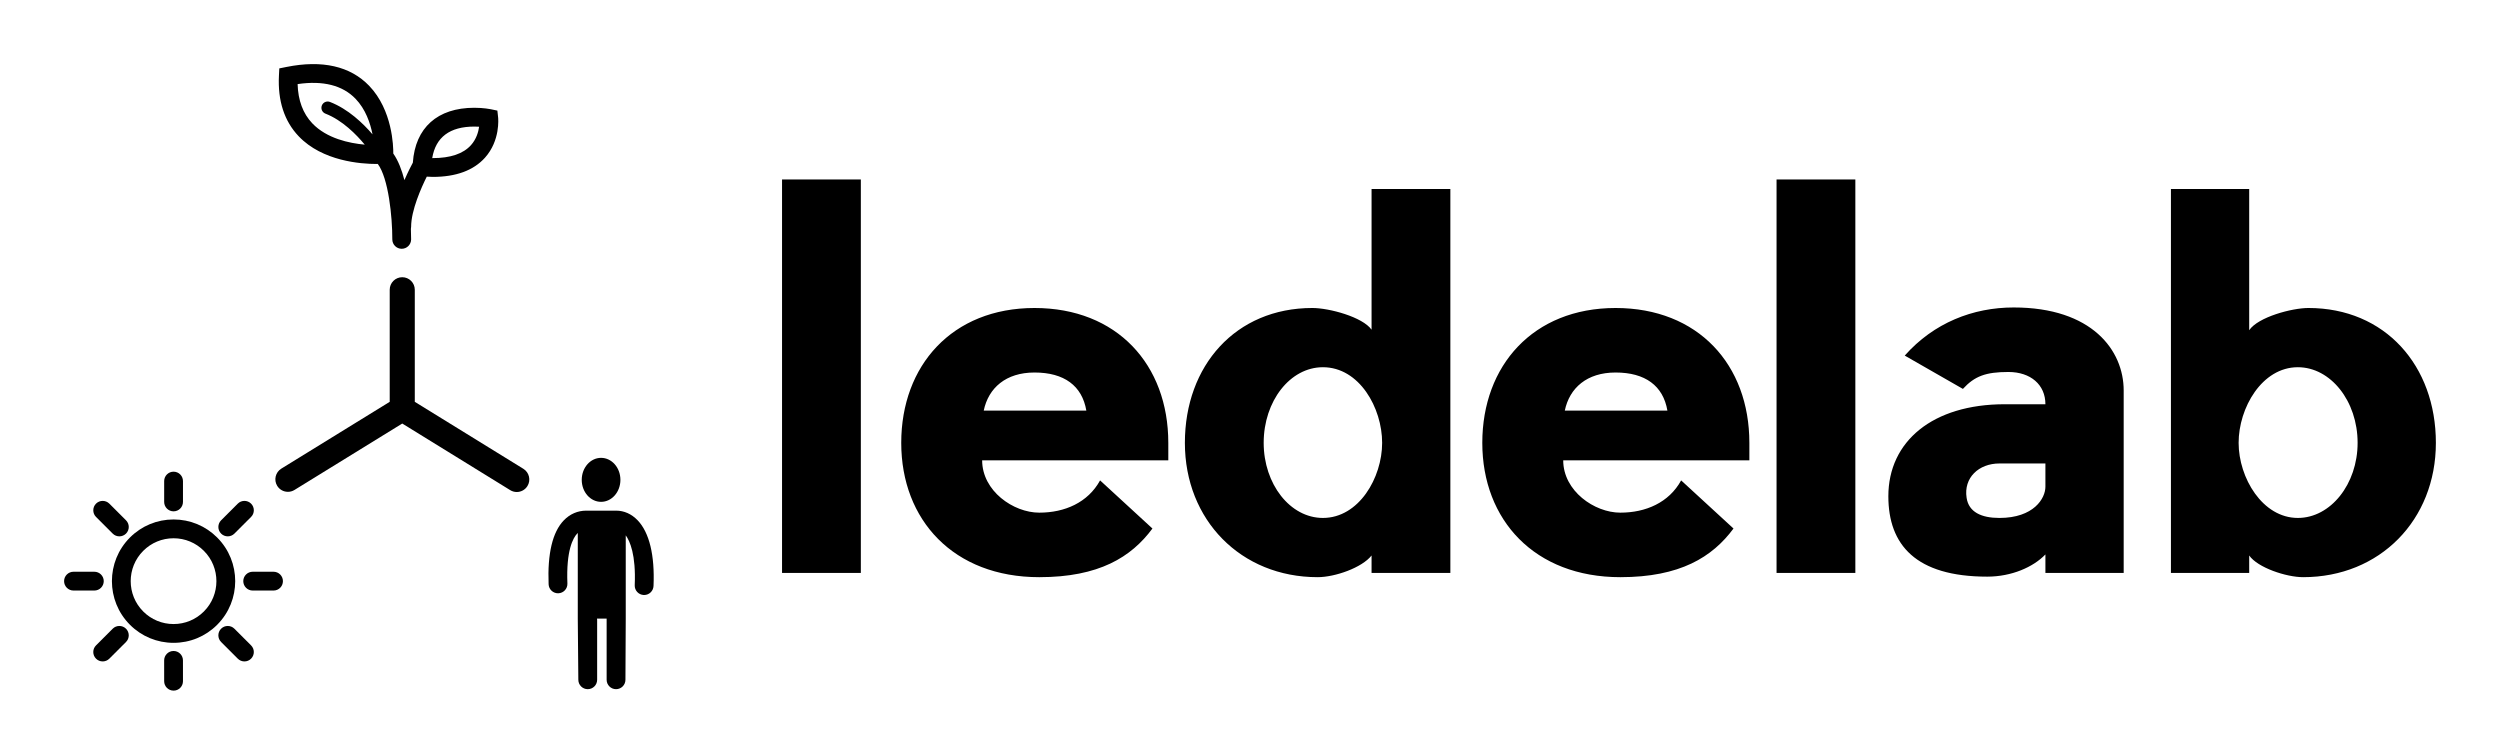 
        <svg xmlns="http://www.w3.org/2000/svg" xmlns:xlink="http://www.w3.org/1999/xlink" version="1.1" width="3162.162" height="954.8" viewBox="0 0 3162.162 954.8">
			
			<g transform="scale(8.108) translate(10, 10)">
				<defs id="SvgjsDefs1597"><linearGradient id="SvgjsLinearGradient1602"><stop id="SvgjsStop1603" stop-color="#51504f" offset="0"/><stop id="SvgjsStop1604" stop-color="#939598" offset="0.5"/><stop id="SvgjsStop1605" stop-color="#51504f" offset="1"/></linearGradient><linearGradient id="SvgjsLinearGradient1606"><stop id="SvgjsStop1607" stop-color="#2d388a" offset="0"/><stop id="SvgjsStop1608" stop-color="#00aeef" offset="1"/></linearGradient></defs><g id="SvgjsG1598" featureKey="nRdZyp-0" transform="matrix(1.086,0,0,1.086,-7.532,-5.444)" fill="#000"><path xmlns="http://www.w3.org/2000/svg" d="M72.907,63.147l-15.596-9.621V37.427c0-0.994-0.808-1.8-1.801-1.8c-0.995,0-1.801,0.806-1.801,1.8v16.099l-15.571,9.597  c-0.845,0.521-1.109,1.632-0.587,2.478c0.341,0.552,0.93,0.854,1.535,0.854c0.322,0,0.649-0.086,0.943-0.268l15.481-9.542  l15.506,9.566c0.294,0.183,0.621,0.27,0.942,0.27c0.605,0,1.194-0.305,1.535-0.856C74.017,64.78,73.753,63.672,72.907,63.147z"/><g xmlns="http://www.w3.org/2000/svg"><path d="M22.66,88.147c-2.366,0-4.593-0.921-6.266-2.596c-3.453-3.456-3.453-9.076,0-12.531c1.673-1.674,3.9-2.596,6.266-2.596   c2.367,0,4.593,0.922,6.265,2.596c3.454,3.455,3.454,9.075,0,12.531C27.253,87.227,25.026,88.147,22.66,88.147z M22.66,73.126   c-1.646,0-3.193,0.642-4.357,1.806c-2.4,2.401-2.4,6.31,0,8.712c1.164,1.163,2.711,1.804,4.357,1.804   c1.646,0,3.193-0.641,4.355-1.804c2.4-2.402,2.4-6.311,0-8.712C25.851,73.766,24.306,73.126,22.66,73.126z"/></g><g xmlns="http://www.w3.org/2000/svg"><path d="M22.66,69.258c-0.745,0-1.35-0.606-1.35-1.351v-2.994c0-0.746,0.605-1.351,1.35-1.351c0.746,0,1.351,0.604,1.351,1.351   v2.994C24.01,68.651,23.405,69.258,22.66,69.258z"/></g><g xmlns="http://www.w3.org/2000/svg"><path d="M11.28,80.636H8.285c-0.746,0-1.351-0.605-1.351-1.351s0.605-1.35,1.351-1.35h2.996c0.745,0,1.35,0.604,1.35,1.35   S12.025,80.636,11.28,80.636z"/></g><g xmlns="http://www.w3.org/2000/svg"><path d="M37.02,80.636h-2.994c-0.746,0-1.351-0.605-1.351-1.351s0.605-1.35,1.351-1.35h2.994c0.745,0,1.35,0.604,1.35,1.35   S37.765,80.636,37.02,80.636z"/></g><g xmlns="http://www.w3.org/2000/svg"><path d="M12.478,90.818c-0.347,0-0.691-0.132-0.955-0.396c-0.528-0.527-0.528-1.383,0-1.909l2.395-2.395   c0.527-0.527,1.382-0.527,1.91,0c0.527,0.527,0.527,1.383,0,1.909l-2.395,2.395C13.169,90.686,12.822,90.818,12.478,90.818z"/></g><g xmlns="http://www.w3.org/2000/svg"><path d="M14.873,72.851c-0.345,0-0.691-0.131-0.955-0.395l-2.395-2.394c-0.527-0.527-0.527-1.383-0.001-1.91   c0.527-0.527,1.384-0.526,1.911-0.001l2.395,2.394c0.528,0.528,0.528,1.384,0.002,1.911C15.565,72.718,15.219,72.851,14.873,72.851   z"/></g><g xmlns="http://www.w3.org/2000/svg"><path d="M22.66,95.012c-0.745,0-1.35-0.604-1.35-1.349l-0.002-2.995c0-0.746,0.605-1.352,1.351-1.352l0,0   c0.746,0,1.35,0.604,1.35,1.35l0.002,2.995c0,0.745-0.603,1.351-1.349,1.351H22.66z"/></g><g xmlns="http://www.w3.org/2000/svg"><path d="M30.445,72.851c-0.345,0-0.691-0.131-0.955-0.395c-0.527-0.527-0.527-1.383,0-1.91l2.395-2.394   c0.528-0.527,1.382-0.527,1.91,0s0.527,1.383,0,1.909l-2.395,2.395C31.136,72.718,30.792,72.851,30.445,72.851z"/></g><g xmlns="http://www.w3.org/2000/svg"><path d="M32.84,90.818c-0.345,0-0.691-0.132-0.955-0.396l-2.395-2.395c-0.527-0.527-0.527-1.382,0-1.909s1.382-0.527,1.909,0   l2.395,2.395c0.527,0.527,0.527,1.382,0,1.909C33.531,90.686,33.186,90.818,32.84,90.818z"/></g><path xmlns="http://www.w3.org/2000/svg" d="M69.281,12.669l-0.107-0.977l-0.961-0.199c-0.041-0.009-1.015-0.207-2.347-0.207c-5.301,0-8.486,2.868-8.834,7.885  c-0.193,0.353-0.679,1.282-1.211,2.508c-0.371-1.449-0.886-2.802-1.598-3.819c0.011-0.986-0.097-6.231-3.473-9.738  c-2.704-2.809-6.735-3.733-11.873-2.699L37.849,5.63l-0.053,1.049c-0.181,3.604,0.771,6.531,2.834,8.698  c3.418,3.594,8.955,3.982,11.177,3.982c0.071,0,0.126-0.001,0.19-0.002c1.528,2.037,2.094,7.589,2.084,10.831  c-0.001,0.745,0.6,1.352,1.346,1.355c0.002,0,0.003,0,0.005,0c0.744,0,1.347-0.602,1.351-1.346c0-0.208-0.004-0.762-0.032-1.516  c0.02-0.093,0.032-0.19,0.032-0.289c0-2.393,1.485-5.682,2.249-7.212c0.29,0.013,0.589,0.037,0.863,0.037c0.001,0,0.001,0,0.001,0  c3.332,0,5.856-0.929,7.499-2.761C69.613,15.979,69.296,12.803,69.281,12.669z M40.479,7.884c3.652-0.536,6.451,0.174,8.312,2.099  c1.451,1.5,2.128,3.503,2.448,5.123c-1.339-1.563-3.479-3.635-6.117-4.659c-0.461-0.179-0.985,0.051-1.164,0.514  s0.049,0.985,0.513,1.165c2.44,0.947,4.469,3.025,5.65,4.456c-2.232-0.201-5.462-0.884-7.538-3.066  C41.251,12.114,40.545,10.222,40.479,7.884z M65.384,16.653c-1.109,1.237-2.956,1.863-5.488,1.863l0,0c-0.027,0-0.056,0-0.082,0  c0.499-3.007,2.53-4.529,6.052-4.529c0.246,0,0.477,0.009,0.686,0.021C66.447,14.761,66.157,15.79,65.384,16.653z"/><g xmlns="http://www.w3.org/2000/svg"><path d="M89.323,70.545c-0.868-0.907-1.942-1.388-3.103-1.388h-4.265c-1.24,0-2.361,0.485-3.245,1.404   c-1.617,1.683-2.349,4.768-2.175,9.172c0.028,0.727,0.628,1.296,1.349,1.296c0.019,0,0.035,0,0.055-0.001   c0.743-0.029,1.324-0.657,1.295-1.403c-0.189-4.774,0.811-6.556,1.423-7.193c0.022-0.021,0.046-0.037,0.068-0.059v12.294   l0.079,8.785c0,0.746,0.605,1.351,1.351,1.351s1.351-0.604,1.351-1.351v-8.597c0-0.063-0.011-0.126-0.02-0.188h1.384v8.785   c0,0.746,0.604,1.351,1.351,1.351c0.745,0,1.35-0.604,1.35-1.351l0.044-8.785V72.705c0.589,0.81,1.482,2.776,1.29,7.162   c-0.031,0.745,0.544,1.375,1.291,1.409c0.021,0,0.041,0,0.06,0c0.72,0,1.316-0.565,1.349-1.292   C91.796,75.569,91.008,72.305,89.323,70.545z"/><ellipse cx="84.071" cy="64.734" rx="2.778" ry="3.16"/></g></g><g id="SvgjsG1599" featureKey="Q4qmbg-0" transform="matrix(4.125,0,0,4.125,108.535,-3.12)" fill="#000"><path d="M3.82 5.12 l0 14.88 l-2.98 0 l0 -14.88 l2.98 0 z M15.448 15.08 l0 0.66 l-7.04 0 c0 1.16 1.18 1.98 2.16 1.98 c0.96 0 1.84 -0.38 2.3 -1.22 l1.98 1.82 c-0.8 1.08 -2.02 1.84 -4.28 1.84 c-3.24 0 -5.22 -2.16 -5.22 -5.08 s1.92 -5.1 5.04 -5.1 s5.06 2.14 5.06 5.1 z M8.468 13.86 l3.88 0 c-0.16 -0.94 -0.84 -1.44 -1.96 -1.44 c-1.08 0 -1.74 0.58 -1.92 1.44 z M16.075 15.08 c0 -2.92 1.92 -5.1 4.82 -5.1 c0.64 0 1.9 0.34 2.24 0.82 l0 -5.32 l2.98 0 l0 14.52 l-2.98 0 l0 -0.66 c-0.36 0.46 -1.38 0.82 -2.04 0.82 c-2.9 0 -5.02 -2.16 -5.02 -5.08 z M19.055 15.08 c0 1.56 1 2.84 2.24 2.84 c1.36 0 2.24 -1.52 2.24 -2.84 s-0.86 -2.86 -2.24 -2.86 c-1.24 0 -2.24 1.28 -2.24 2.86 z M37.423 15.08 l0 0.66 l-7.04 0 c0 1.16 1.18 1.98 2.16 1.98 c0.96 0 1.84 -0.38 2.3 -1.22 l1.98 1.82 c-0.8 1.08 -2.02 1.84 -4.28 1.84 c-3.24 0 -5.22 -2.16 -5.22 -5.08 s1.92 -5.1 5.04 -5.1 s5.06 2.14 5.06 5.1 z M30.443 13.86 l3.88 0 c-0.16 -0.94 -0.84 -1.44 -1.96 -1.44 c-1.08 0 -1.74 0.58 -1.92 1.44 z M41.431 5.12 l0 14.88 l-2.98 0 l0 -14.88 l2.98 0 z M45.499 13.04 l-2.2 -1.26 c1.1 -1.24 2.58 -1.82 4.12 -1.82 c2.96 0 4.16 1.62 4.16 3.14 l0 6.9 l-2.96 0 l0 -0.7 c-0.46 0.48 -1.28 0.84 -2.2 0.84 c-2.7 0 -3.74 -1.2 -3.74 -3.04 c0 -2.08 1.68 -3.48 4.4 -3.48 l1.54 0 c0 -0.74 -0.56 -1.22 -1.4 -1.22 c-0.86 0 -1.28 0.16 -1.72 0.64 z M48.619 16.74 l0 -0.88 l-1.74 0 c-0.78 0 -1.36 0.54 -1.24 1.3 c0.08 0.54 0.56 0.76 1.24 0.76 c1.3 0 1.74 -0.74 1.74 -1.18 z M58.566 9.98 c2.9 0 4.82 2.18 4.82 5.1 s-2.12 5.08 -5.02 5.08 c-0.64 0 -1.72 -0.36 -2.04 -0.82 l0 0.66 l-2.96 0 l0 -14.52 l2.96 0 l0 5.34 c0.34 -0.5 1.62 -0.84 2.24 -0.84 z M58.166 17.92 c1.24 0 2.26 -1.28 2.26 -2.84 c0 -1.58 -1.02 -2.86 -2.26 -2.86 c-1.36 0 -2.24 1.54 -2.24 2.86 s0.9 2.84 2.24 2.84 z"/></g>
			</g>
		</svg>
	